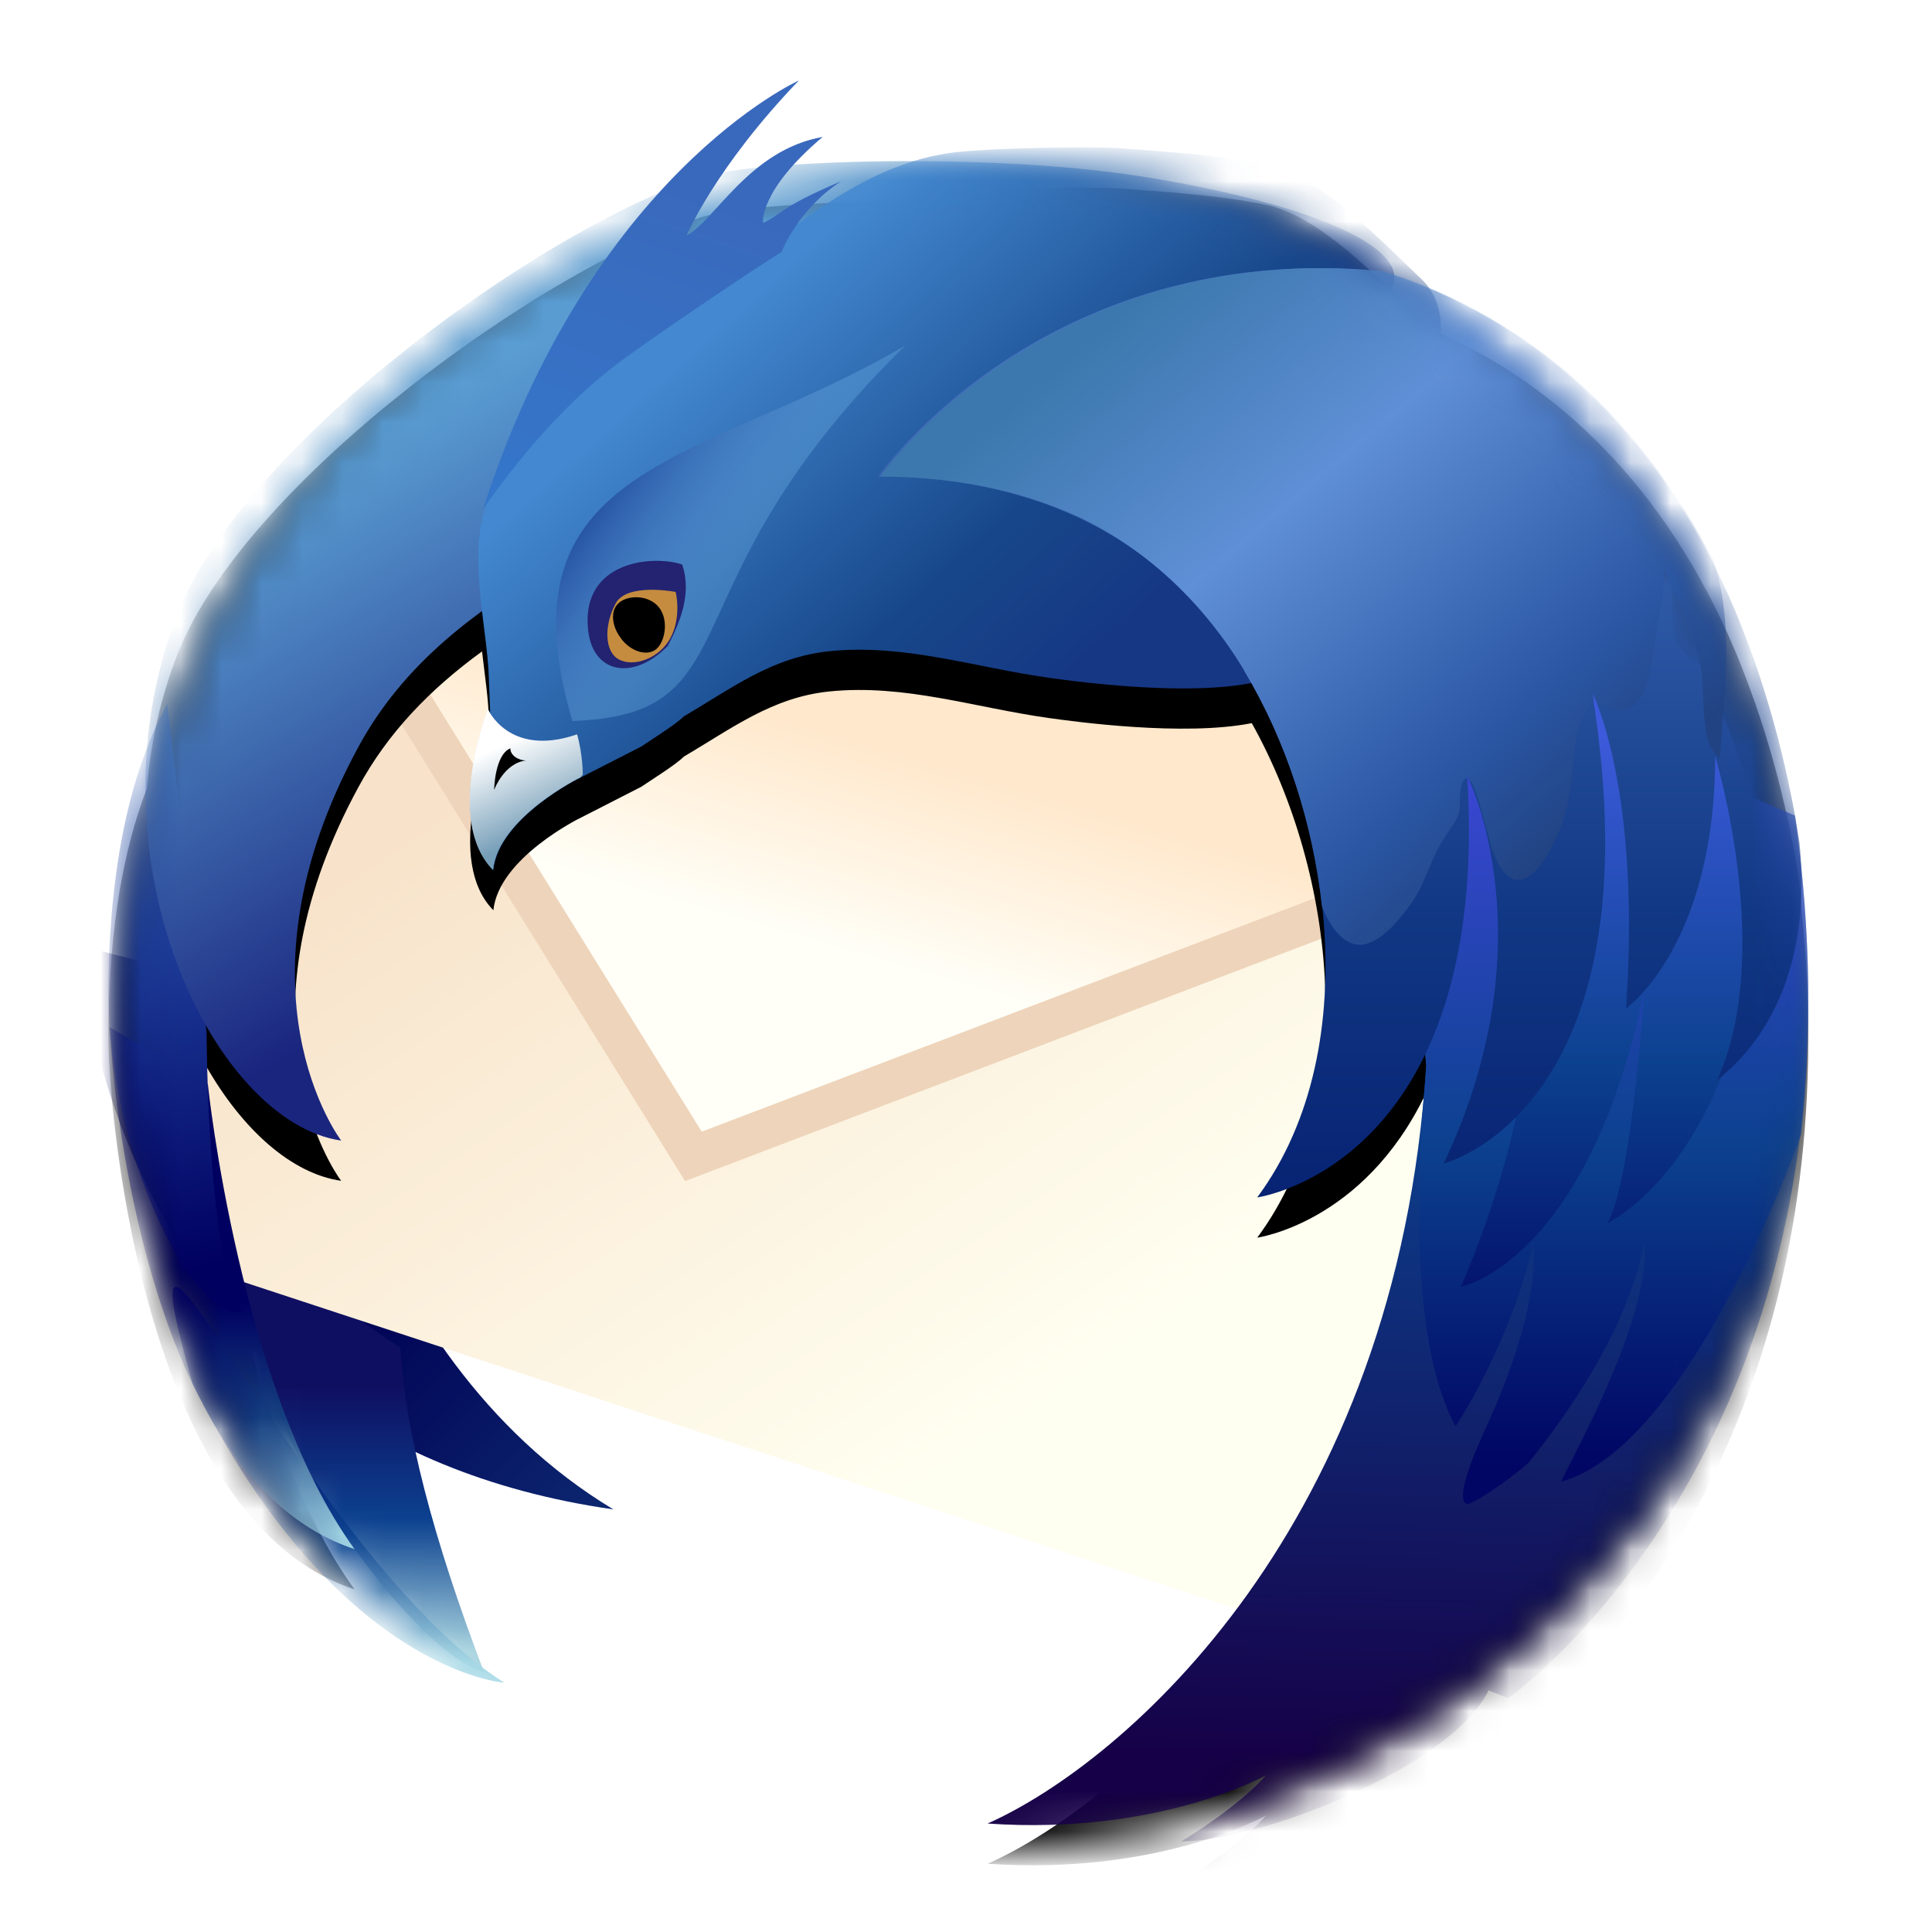 <svg xmlns="http://www.w3.org/2000/svg" xmlns:xlink="http://www.w3.org/1999/xlink" width="48" height="48" viewBox="0 0 48 48">
  <defs>
    <filter id="thunderbird-a" width="131%" height="129.5%" x="-15.5%" y="-14.8%" filterUnits="objectBoundingBox">
      <feOffset dy="1" in="SourceAlpha" result="shadowOffsetOuter1"/>
      <feGaussianBlur in="shadowOffsetOuter1" result="shadowBlurOuter1" stdDeviation="1"/>
      <feColorMatrix in="shadowBlurOuter1" result="shadowMatrixOuter1" values="0 0 0 0 0   0 0 0 0 0   0 0 0 0 0  0 0 0 0.2 0"/>
      <feMerge>
        <feMergeNode in="shadowMatrixOuter1"/>
        <feMergeNode in="SourceGraphic"/>
      </feMerge>
    </filter>
    <circle id="thunderbird-b" cx="21" cy="23" r="21"/>
    <linearGradient id="thunderbird-c" x1="124.21%" x2="58.624%" y1="130.676%" y2="61.842%">
      <stop offset="0%" stop-color="#A4D8E5"/>
      <stop offset="34.403%" stop-color="#0E2B73"/>
      <stop offset="100%" stop-color="#010456"/>
    </linearGradient>
    <linearGradient id="thunderbird-e" x1="50.011%" x2="50.011%" y1="96.755%" y2="52.831%">
      <stop offset="0%" stop-color="#A7D3DF"/>
      <stop offset="50%" stop-color="#0C418F"/>
      <stop offset="100%" stop-color="#0F0F62"/>
    </linearGradient>
    <linearGradient id="thunderbird-f" x1="19.535%" x2="66.348%" y1="22.113%" y2="78.816%">
      <stop offset="0%" stop-color="#F8E3CA"/>
      <stop offset="100%" stop-color="#FFFFF1"/>
    </linearGradient>
    <linearGradient id="thunderbird-g" x1="46.955%" x2="30.691%" y1="32.534%" y2="61.811%">
      <stop offset="0%" stop-color="#FFE8CC"/>
      <stop offset="100%" stop-color="#FFFFF8"/>
    </linearGradient>
    <path id="thunderbird-i" d="M20.798,1.776 C21.776,1.673 24.079,1.629 24.888,1.687 C26.059,1.776 27.295,1.852 28.456,2.087 C29.805,2.366 31.294,3.971 32.325,4.943 C32.399,5.014 32.463,5.091 32.519,5.172 C35.685,6.502 38.388,9.122 40.092,13.131 C40.836,14.899 41.389,16.864 41.708,18.933 C41.702,18.935 41.702,18.935 41.702,18.937 L41.702,18.937 C41.728,19.137 41.742,19.331 41.75,19.519 C42.871,30.26 38.344,36.428 35.916,38.907 L35.709,39.115 C34.97,39.844 34.471,40.194 34.472,40.194 L34.472,40.194 L33.984,39.996 C33.043,41.923 28.27,43.75 26.35,43.75 C27.743,42.893 28.347,42.232 28.437,42.123 L28.449,42.108 C28.443,42.108 25.815,43.601 21.538,43.305 C24.941,41.79 31.722,35.915 32.436,24.444 L32.433,24.478 L32.419,24.29 C32.417,24.258 32.414,24.225 32.411,24.193 C30.869,27.39 28.234,27.749 28.236,27.749 C30.811,24.278 30.199,18.722 28.1,14.966 C26.401,15.303 23.674,14.925 23.064,14.84 C21.214,14.581 19.474,13.989 17.607,14.179 C16.191,14.322 15.188,15.094 13.991,15.797 C13.79,16.001 13.162,16.389 12.933,16.547 L12.933,16.547 L11.433,17.314 C11.426,17.314 9.389,18.314 9.258,19.615 C8.034,18.373 9.136,15.612 9.13,15.612 C9.124,15.612 9.141,15.65 9.179,15.713 L9.179,15.713 L9.145,14.84 C9.134,14.371 9.046,13.792 8.976,13.184 C7.667,14.137 6.632,15.215 5.907,16.552 C2.963,21.97 4.949,25.539 5.394,26.219 L5.438,26.284 C5.463,26.32 5.476,26.337 5.477,26.337 C4.254,26.163 3.026,25.078 2.11,23.467 L2.134,23.658 L2.134,23.758 C2.135,23.944 2.14,24.376 2.159,24.94 C2.16,24.945 2.967,32.574 5.808,36.487 C0.225,34.655 -0.28,23.517 -0.28,23.517 L-0.28,23.517 C-0.302,23.14 -0.314,22.756 -0.307,22.37 C-0.269,20.074 0.049,18.147 0.649,16.589 C0.74,15.464 0.989,14.315 1.434,13.189 C3.186,8.884 10.605,3.617 14.417,2.4 C15.152,2.166 17.285,1.998 19.702,2.003 C20.055,1.893 20.419,1.815 20.798,1.776 Z M36.559,15.205 C36.614,15.552 36.662,15.889 36.703,16.215 L36.944,16.314 C36.741,15.561 36.557,15.205 36.559,15.205 Z"/>
    <filter id="thunderbird-h" width="109.5%" height="109.5%" x="-4.7%" y="-2.4%" filterUnits="objectBoundingBox">
      <feOffset dy="1" in="SourceAlpha" result="shadowOffsetOuter1"/>
      <feGaussianBlur in="shadowOffsetOuter1" result="shadowBlurOuter1" stdDeviation=".5"/>
      <feComposite in="shadowBlurOuter1" in2="SourceAlpha" operator="out" result="shadowBlurOuter1"/>
      <feColorMatrix in="shadowBlurOuter1" values="0 0 0 0 0.082   0 0 0 0 0.273   0 0 0 0 0.722  0 0 0 0.2 0"/>
    </filter>
    <linearGradient id="thunderbird-j" x1="50.011%" x2="50.011%" y1="96.755%" y2="52.831%">
      <stop offset="0%" stop-color="#A4D8E5"/>
      <stop offset="50%" stop-color="#0C418F"/>
      <stop offset="100%" stop-color="#000060"/>
    </linearGradient>
    <linearGradient id="thunderbird-k" x1="49.961%" x2="49.961%" y1="96.763%" y2="52.781%">
      <stop offset="0%" stop-color="#A4D8E5"/>
      <stop offset="50%" stop-color="#154080"/>
      <stop offset="100%" stop-color="#000060"/>
    </linearGradient>
    <linearGradient id="thunderbird-l" x1="52.423%" x2="47.577%" y1="92.162%" y2="0%">
      <stop offset="0%" stop-color="#000060"/>
      <stop offset="100%" stop-color="#3268C3"/>
    </linearGradient>
    <linearGradient id="thunderbird-m" x1="38.538%" x2="9.875%" y1="69.1%" y2="37.555%">
      <stop offset="0%" stop-color="#1A257E"/>
      <stop offset="100%" stop-color="#5A9DD3"/>
    </linearGradient>
    <linearGradient id="thunderbird-n" x1="22.186%" x2="67.429%" y1="31.456%" y2="67.566%">
      <stop offset="0%" stop-color="#4388D0"/>
      <stop offset="67%" stop-color="#17478A"/>
      <stop offset="100%" stop-color="#163784"/>
    </linearGradient>
    <linearGradient id="thunderbird-o" x1="14.173%" x2="50%" y1="50%" y2="73.769%">
      <stop offset="0%" stop-color="#1B4498"/>
      <stop offset="100%" stop-color="#70B5E9" stop-opacity=".329"/>
    </linearGradient>
    <linearGradient id="thunderbird-p" x1="57.015%" x2="34.4%" y1="80.81%" y2="25.594%">
      <stop offset="0%" stop-color="#769EB8"/>
      <stop offset="100%" stop-color="#FFF"/>
    </linearGradient>
    <linearGradient id="thunderbird-q" x1="66.645%" x2="64.382%" y1="-20.242%" y2="93.962%">
      <stop offset="0%" stop-color="#A4CAE5"/>
      <stop offset="50%" stop-color="#0C418F"/>
      <stop offset="100%" stop-color="#160047"/>
    </linearGradient>
    <linearGradient id="thunderbird-r" x1="50%" x2="50%" y1="0%" y2="113.856%">
      <stop offset="0%" stop-color="#4848E6"/>
      <stop offset="50%" stop-color="#0C418F"/>
      <stop offset="82.58%" stop-color="#010765"/>
      <stop offset="100%" stop-color="#000060"/>
    </linearGradient>
    <linearGradient id="thunderbird-s" x1="50%" x2="50%" y1="24.881%" y2="113.856%">
      <stop offset="0%" stop-color="#3C5ADB"/>
      <stop offset="50%" stop-color="#0C418F"/>
      <stop offset="100%" stop-color="#000060"/>
    </linearGradient>
    <linearGradient id="thunderbird-t" x1="49.964%" x2="50%" y1="10.46%" y2="113.856%">
      <stop offset="0%" stop-color="#4674C1"/>
      <stop offset="57.744%" stop-color="#113884"/>
      <stop offset="100%" stop-color="#03196B"/>
    </linearGradient>
    <linearGradient id="thunderbird-u" x1="6.194%" x2="69.562%" y1="33.367%" y2="95.302%">
      <stop offset="0%" stop-color="#3C78AD"/>
      <stop offset="36.587%" stop-color="#5F8FD6"/>
      <stop offset="81.343%" stop-color="#2A56A3"/>
      <stop offset="100%" stop-color="#214383"/>
    </linearGradient>
    <linearGradient id="thunderbird-v" x1="15.052%" x2="38.825%" y1="100%" y2="19.345%">
      <stop offset="0%" stop-color="#3576CA"/>
      <stop offset="100%" stop-color="#3969BC"/>
    </linearGradient>
  </defs>
  <g fill="none" fill-rule="evenodd" filter="url(#thunderbird-a)" transform="translate(3 1)">
    <mask id="thunderbird-d" fill="#fff">
      <use xlink:href="#thunderbird-b"/>
    </mask>
    <path fill="url(#thunderbird-c)" fill-rule="nonzero" d="M12.24,35.501 C5.736,31.589 4.587,22.928 4.6,22.928 L-1,21.5 C-1,21.5 -0.542,33.669 12.24,35.501 Z" mask="url(#thunderbird-d)"/>
    <path fill="url(#thunderbird-e)" fill-rule="nonzero" d="M3.501,31.912 C1.401,24.528 1.977,28.305 6.945,31.483 C7.062,33.531 7.753,36.211 9.019,39.525 C7.912,39.352 4.736,35.887 3.501,31.912 Z" mask="url(#thunderbird-d)"/>
    <polygon fill="url(#thunderbird-f)" fill-rule="nonzero" points="14.434 26.116 5.852 12.296 2.106 17.151 1.77 29.43 28.581 38.251 34.198 28.592 33.106 19.003" mask="url(#thunderbird-d)"/>
    <path stroke="#CFB596" mask="url(#thunderbird-d)"/>
    <polygon fill="url(#thunderbird-g)" fill-rule="nonzero" points="33.106 19.003 32.736 15.753 6.225 11.813 6.085 11.994 5.852 12.296 14.434 26.116" mask="url(#thunderbird-d)"/>
    <polygon fill="url(#thunderbird-g)" fill-rule="nonzero" points="33.106 19.003 32.736 15.753 6.225 11.813 6.085 11.994 5.852 12.296 14.434 26.116" mask="url(#thunderbird-d)"/>
    <path fill="#EED4BA" fill-rule="nonzero" d="M33.106,19.003 L32.736,15.753 L6.225,11.813 L6.085,11.994 L5.852,12.296 L14.434,26.116 L33.106,19.003 Z M33.642,14.877 L34.187,19.661 L14.02,27.344 L4.637,12.235 L5.059,11.686 L5.295,11.38 L5.794,10.738 L33.642,14.877 Z" mask="url(#thunderbird-d)"/>
    <g fill-rule="nonzero" mask="url(#thunderbird-d)">
      <use fill="#000" filter="url(#thunderbird-h)" xlink:href="#thunderbird-i"/>
      <use fill="#000" fill-opacity=".1" xlink:href="#thunderbird-i"/>
    </g>
    <path fill="url(#thunderbird-j)" fill-rule="nonzero" d="M9.52,39.806 C9.52,39.806 5.342,39.518 1.787,32.38 C-0.312,24.996 4.558,36.628 9.526,39.806 L9.52,39.806 L9.52,39.806 Z" mask="url(#thunderbird-d)"/>
    <path fill="url(#thunderbird-k)" fill-rule="nonzero" d="M-0.28,23.517 C-0.28,23.517 0.225,34.655 5.808,36.487 C2.967,32.574 2.16,24.945 2.166,24.945 L-0.28,23.517 L-0.28,23.517 Z" mask="url(#thunderbird-d)"/>
    <path fill="url(#thunderbird-l)" fill-rule="nonzero" d="M3.014,30.592 C1.84,30.84 -0.385,26.68 -0.307,22.37 C-0.26,19.498 0.227,17.203 1.155,15.486 L2.134,23.658 C2.134,23.658 2.134,29.255 3.019,30.592 L3.014,30.592 L3.014,30.592 Z" mask="url(#thunderbird-d)"/>
    <path fill="url(#thunderbird-m)" fill-rule="nonzero" d="M14.417,2.4 C10.605,3.617 3.186,8.884 1.434,13.189 C-0.945,19.208 2.281,25.882 5.477,26.337 C5.473,26.337 2.623,22.595 5.907,16.552 C8.091,12.524 13.087,10.845 19.899,7.84 C36.678,6.356 32.562,3.545 25.466,2.4 C21.581,1.773 15.738,1.979 14.417,2.4 Z" mask="url(#thunderbird-d)"/>
    <path fill="url(#thunderbird-n)" fill-rule="nonzero" d="M28.456,2.087 C27.295,1.852 26.059,1.776 24.888,1.687 C24.079,1.629 21.776,1.673 20.798,1.776 C18.33,2.035 16.452,3.914 14.466,5.34 C12.647,6.639 9.969,8.054 9.179,10.326 C8.552,11.587 9.115,13.601 9.145,14.84 L9.179,15.713 C9.141,15.65 9.124,15.612 9.13,15.612 C9.136,15.612 8.034,18.373 9.258,19.615 C9.389,18.314 11.426,17.314 11.433,17.314 L12.933,16.547 C13.162,16.389 13.79,16.001 13.991,15.797 C15.188,15.094 16.191,14.322 17.607,14.179 C19.474,13.989 21.214,14.581 23.064,14.84 C23.81,14.944 27.719,15.486 29.046,14.627 C29.669,14.221 28.686,12.149 29.046,11.537 C29.476,10.789 29.529,10.132 29.521,9.276 C30.519,9.034 31.637,8.619 32.289,7.758 C32.822,7.005 33.089,5.676 32.325,4.943 C31.294,3.971 29.805,2.366 28.456,2.087 Z" mask="url(#thunderbird-d)"/>
    <path fill="url(#thunderbird-o)" fill-rule="nonzero" d="M11.215,15.913 C15.799,15.762 13.368,12.592 19.487,6.587 C14.502,9.524 9.311,9.457 11.221,15.913 L11.215,15.913 L11.215,15.913 Z" mask="url(#thunderbird-d)"/>
    <path fill="#232371" fill-rule="nonzero" d="M13.577,14.061 C12.715,14.936 11.685,14.732 11.604,13.579 C11.478,11.949 13.199,11.778 13.948,12.025 C14.2,12.764 13.881,13.485 13.584,14.061" mask="url(#thunderbird-d)"/>
    <path fill="#C58C3F" fill-rule="nonzero" d="M13.661,13.843 C13.382,14.369 12.734,14.581 12.375,14.383 C12.008,14.185 12.01,13.523 12.294,12.996 C12.568,12.47 13.779,12.706 13.785,12.706 C13.79,12.706 13.938,13.318 13.66,13.843 L13.661,13.843 Z" mask="url(#thunderbird-d)"/>
    <path fill="#000" fill-rule="nonzero" d="M12.436,13.874 C12.688,14.195 13.075,14.309 13.303,14.129 C13.522,13.947 13.623,13.413 13.374,13.092 C13.118,12.77 12.608,12.786 12.39,12.967 C12.158,13.146 12.182,13.554 12.441,13.874 L12.436,13.874 L12.436,13.874 Z" mask="url(#thunderbird-d)"/>
    <path fill="url(#thunderbird-p)" fill-rule="nonzero" d="M11.48,17.245 C11.48,17.245 11.48,16.745 11.338,16.245 C9.64,16.829 9.115,15.612 9.121,15.612 C9.127,15.612 8.023,18.373 9.248,19.615 C9.38,18.314 11.416,17.314 11.422,17.314" mask="url(#thunderbird-d)"/>
    <path fill="#000" fill-rule="nonzero" d="M9.277,17.614 C9.277,17.614 9.292,16.75 9.68,16.593 C9.676,16.763 9.874,16.894 10.075,16.894 C9.534,16.948 9.277,17.614 9.284,17.614 L9.278,17.614 L9.277,17.614 Z" mask="url(#thunderbird-d)"/>
    <path fill="url(#thunderbird-q)" d="M41.59,18.261 L32.994,14.662 L32.256,23.008 C32.35,23.547 32.413,24.13 32.455,24.746 C32.444,24.643 32.438,24.545 32.436,24.444 C31.722,35.915 24.941,41.79 21.538,43.305 C25.815,43.601 28.443,42.108 28.449,42.108 C28.454,42.108 27.876,42.811 26.35,43.75 C28.27,43.75 33.043,41.923 33.984,39.996 L34.472,40.194 C34.47,40.194 43.771,33.675 41.596,18.261 L41.59,18.261 L41.59,18.261 Z" mask="url(#thunderbird-d)"/>
    <path fill="url(#thunderbird-r)" fill-rule="nonzero" d="M32.994,14.662 L32.256,23.008 C32.335,23.46 32.391,23.945 32.433,24.452 C32.44,24.545 32.446,24.643 32.459,24.746 C32.448,24.648 32.44,24.551 32.438,24.454 C32.409,24.87 32.374,25.28 32.339,25.683 C32.228,27.48 32.055,31.414 33.164,33.436 C33.918,32.291 34.833,30.266 35.096,28.835 C35.214,30.288 34.529,32.154 33.858,33.602 C33.376,34.676 33.235,35.265 33.435,35.368 C33.546,35.415 34.568,34.721 34.986,34.331 C35.929,33.162 37.46,30.999 37.858,28.835 C37.996,30.542 36.538,33.317 35.779,34.815 C39.012,33.928 41.704,26.318 41.749,26.192 C42.003,23.864 42.009,21.228 41.596,18.261 L32.994,14.662 Z" mask="url(#thunderbird-d)"/>
    <path fill="url(#thunderbird-s)" fill-rule="nonzero" d="M34.864,22.168 C35.405,25.329 33.289,29.971 33.295,29.971 C33.3,29.971 36.456,29.349 37.852,22.599 C37.852,22.599 37.554,27.287 36.939,28.391 C36.935,28.391 39.986,26.959 40.631,21.131 C41.277,15.304 37.084,11.748 35.755,12.44 C34.87,12.9 34.572,16.143 34.864,22.168 L34.864,22.168 Z" mask="url(#thunderbird-d)"/>
    <path fill="url(#thunderbird-t)" fill-rule="nonzero" d="M41.702,18.937 C41.702,18.935 41.702,18.935 41.708,18.933 C41.389,16.864 40.836,14.899 40.092,13.131 C38.176,8.622 34.996,5.871 31.314,4.735 C22.945,3.945 18.811,9.837 18.817,9.837 C21.971,9.837 25.349,10.853 27.547,14.07 C30.075,17.785 31.025,23.99 28.236,27.749 C28.233,27.749 34.039,26.959 33.454,17.279 C33.45,17.279 35.517,21.329 32.866,26.909 C32.862,26.909 38.225,25.576 36.559,15.205 C36.555,15.205 37.785,17.575 37.397,23.057 C37.393,23.057 39.608,21.513 39.613,16.785 C39.61,16.785 41.135,21.773 39.615,24.934 C39.612,24.934 39.637,24.847 39.754,24.76 C40.228,24.357 42.089,22.761 41.708,18.937 L41.702,18.937 L41.702,18.937 Z" mask="url(#thunderbird-d)"/>
    <path fill="url(#thunderbird-u)" fill-rule="nonzero" d="M27.903,14.652 C28.968,16.424 29.614,18.463 29.843,20.515 C29.996,20.934 30.396,21.605 30.947,21.451 C31.4,21.321 31.811,20.797 32.078,20.42 C32.417,19.928 32.551,19.33 32.876,18.83 C33.027,18.583 33.24,18.365 33.27,18.061 C33.276,17.955 33.238,17.323 33.456,17.342 C33.45,17.321 33.45,17.301 33.454,17.279 C33.45,17.279 33.465,17.309 33.493,17.361 C33.643,17.491 33.701,17.795 33.763,17.976 C33.849,18.263 33.924,18.553 34.001,18.843 C34.122,19.341 34.462,20.238 35.099,19.683 C35.388,19.424 35.567,19.031 35.724,18.678 C35.868,18.334 35.954,17.991 36.012,17.619 C36.106,16.916 36.077,15.956 36.598,15.401 C36.585,15.336 36.574,15.27 36.57,15.205 C36.566,15.205 36.606,15.282 36.675,15.436 C36.907,15.592 37.232,15.74 37.511,15.586 C37.765,15.442 37.878,15.116 37.953,14.847 C38.054,14.437 38.092,14.006 38.178,13.587 C38.269,13.107 38.365,12.615 38.332,12.125 C38.541,12.609 38.77,13.079 38.958,13.577 C39.106,13.991 39.257,14.407 39.291,14.849 C39.317,15.225 39.308,15.602 39.36,15.977 C39.394,16.276 39.462,16.643 39.728,16.833 C39.842,15.231 40.088,13.496 39.576,11.938 C38.74,10.31 37.655,8.805 36.307,7.572 C34.882,6.278 33.191,5.301 31.362,4.735 C22.992,3.945 18.859,9.84 18.865,9.84 C20.565,9.84 22.287,10.136 23.846,10.863 C25.525,11.676 26.916,13.008 27.909,14.652 L27.903,14.652 L27.903,14.652 Z" mask="url(#thunderbird-d)"/>
    <path fill="url(#thunderbird-v)" fill-rule="nonzero" d="M9,10.649 C11.686,2.324 16.842,0 16.848,0 C14.79,2.137 14.054,3.85 14.06,3.85 C14.754,3.493 15.617,1.722 17.439,1.402 C15.859,2.734 15.951,3.537 15.956,3.537 C16.428,3.337 16.304,3.178 17.903,2.502 C16.848,3.169 16.414,4.254 16.42,4.254 C15.108,5.101 13.836,5.964 12.601,6.842 C11.367,7.72 10.166,8.989 9,10.649 Z"/>
  </g>
</svg>
